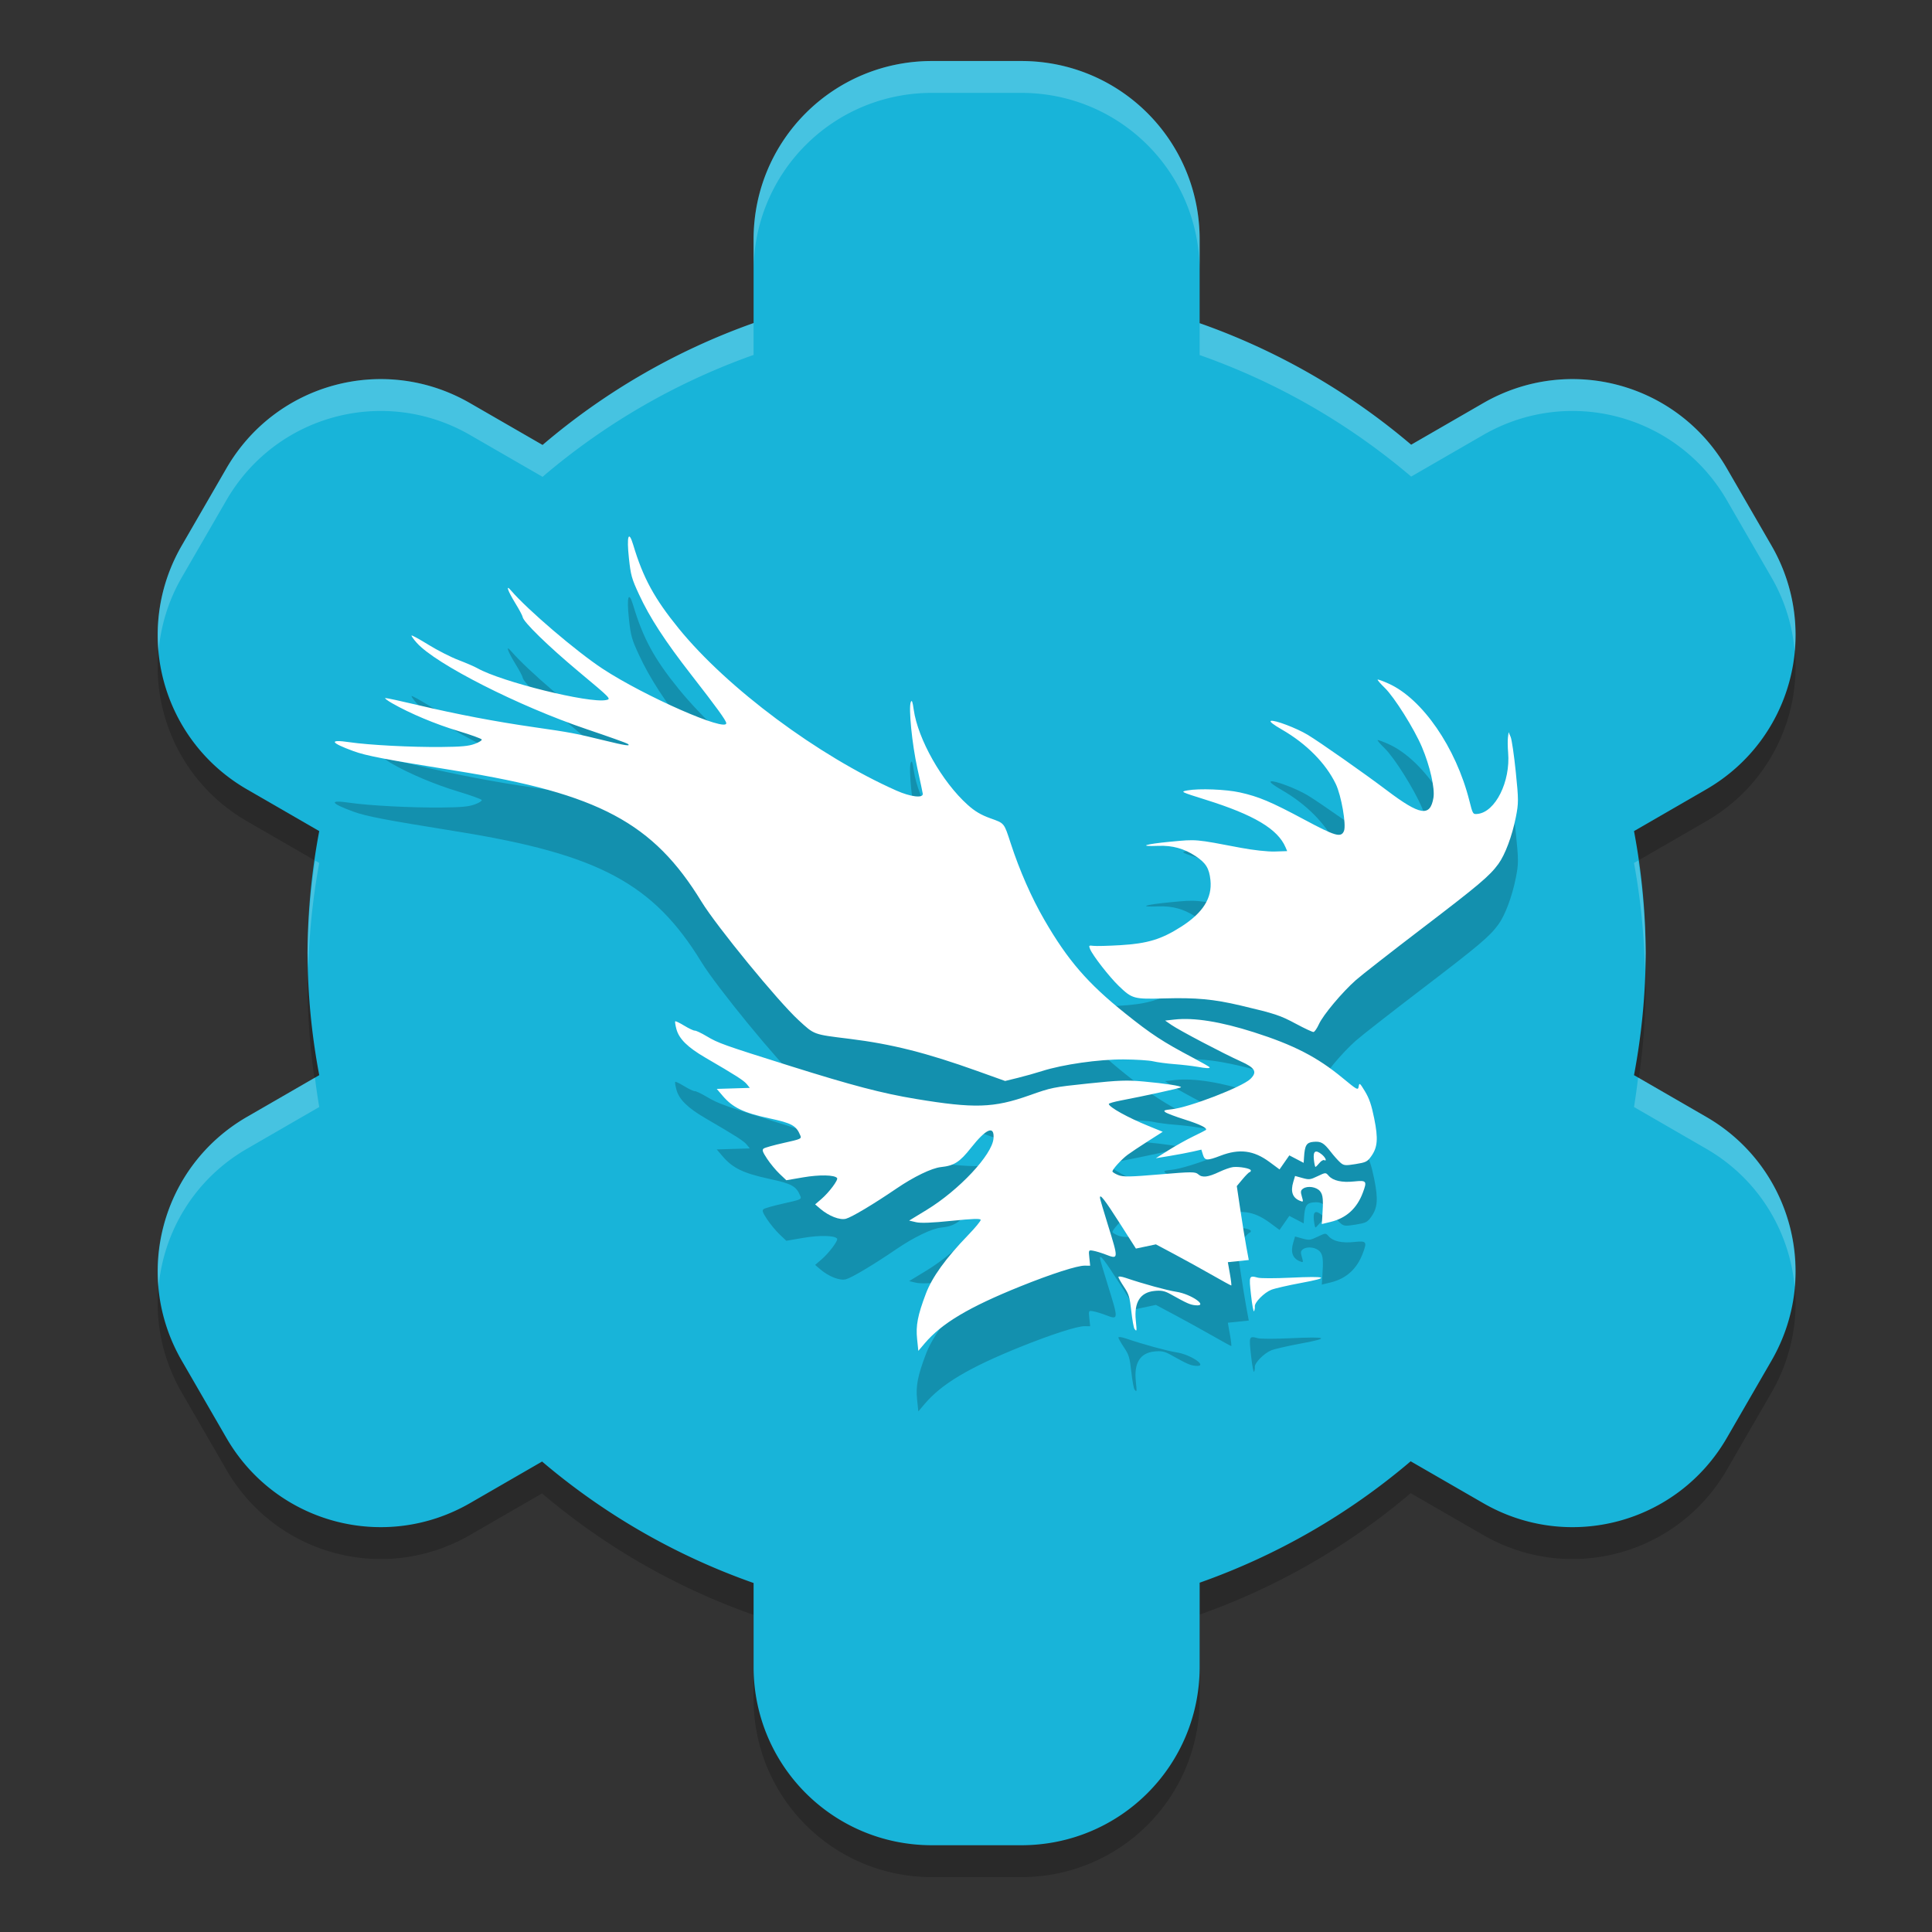 <?xml version="1.0" encoding="UTF-8" standalone="no"?>
<svg
   xmlns:dc="http://purl.org/dc/elements/1.1/"
   xmlns:cc="http://creativecommons.org/ns#"
   xmlns:rdf="http://www.w3.org/1999/02/22-rdf-syntax-ns#"
   xmlns:svg="http://www.w3.org/2000/svg"
   xmlns="http://www.w3.org/2000/svg"
   xmlns:sodipodi="http://sodipodi.sourceforge.net/DTD/sodipodi-0.dtd"
   xmlns:inkscape="http://www.inkscape.org/namespaces/inkscape"
   inkscape:version="1.0.2 (e86c870879, 2021-01-15)"
   sodipodi:docname="ayguci.svg"
   id="svg12"
   version="1"
   height="48"
   width="48">
  <rect width="100%" height="100%" fill="#333333" stroke="none"/>
  <defs
     id="defs16">
    <rect
       id="rect22"
       height="66.773"
       width="60.394"
       y="14.351"
       x="-35.654" />
    <rect
       x="-35.654"
       y="14.351"
       width="60.394"
       height="66.773"
       id="rect30" />
  </defs>
  <sodipodi:namedview
     inkscape:current-layer="svg12"
     inkscape:window-maximized="0"
     inkscape:window-y="72"
     inkscape:window-x="0"
     inkscape:cy="34.560592"
     inkscape:cx="30.117327"
     inkscape:zoom="9.5580456"
     showgrid="false"
     id="namedview14"
     inkscape:window-height="951"
     inkscape:window-width="1319"
     inkscape:pageshadow="2"
     inkscape:pageopacity="0"
     guidetolerance="10"
     gridtolerance="10"
     objecttolerance="10"
     borderopacity="1"
     bordercolor="#666666"
     pagecolor="#ffffff"
     inkscape:document-rotation="0" />
  <g
     id="g841"
     transform="matrix(0.094,0,0,0.094,0.157,0.012)">
    <path
       style="opacity:0.2;stroke-width:8.421"
       d="m 244.663,24.421 c -26.125,0 -47.155,21.029 -47.155,47.155 V 93.681 A 176.842,176.842 0 0 0 141.735,125.901 L 122.574,114.849 C 99.949,101.786 71.212,109.493 58.15,132.118 l -11.793,20.395 c -13.063,22.625 -5.356,51.362 17.27,64.424 l 19.079,11.02 a 176.842,176.842 0 0 0 -3.092,32.253 176.842,176.842 0 0 0 3.092,32.253 L 63.627,303.484 c -22.625,13.063 -30.332,41.799 -17.27,64.424 l 11.793,20.395 c 13.063,22.625 41.799,30.332 64.424,17.27 l 19.03,-10.987 a 176.842,176.842 0 0 0 55.905,32.105 v 22.155 c 0,26.125 21.029,47.155 47.155,47.155 h 23.586 c 26.125,0 47.155,-21.029 47.155,-47.155 v -22.237 a 176.842,176.842 0 0 0 55.773,-32.089 l 19.161,11.053 c 22.625,13.063 51.362,5.356 64.424,-17.27 l 11.793,-20.395 c 13.063,-22.625 5.356,-51.362 -17.27,-64.424 l -19.079,-11.02 a 176.842,176.842 0 0 0 3.092,-32.253 176.842,176.842 0 0 0 -3.092,-32.253 l 19.079,-11.02 c 22.625,-13.063 30.332,-41.799 17.27,-64.424 l -11.793,-20.395 c -13.063,-22.625 -41.799,-30.332 -64.424,-17.27 l -19.03,10.987 A 176.842,176.842 0 0 0 315.403,93.714 V 71.576 c 0,-26.125 -21.029,-47.155 -47.155,-47.155 z"
       id="path2" />
    <path
       style="fill:#18b4d9;stroke-width:8.421"
       d="m 244.663,16 c -26.125,0 -47.155,21.029 -47.155,47.155 V 85.26 A 176.842,176.842 0 0 0 141.735,117.48 L 122.574,106.428 C 99.949,93.365 71.212,101.072 58.15,123.697 l -11.793,20.395 c -13.063,22.625 -5.356,51.362 17.27,64.424 l 19.079,11.02 a 176.842,176.842 0 0 0 -3.092,32.253 176.842,176.842 0 0 0 3.092,32.253 L 63.627,295.062 c -22.625,13.063 -30.332,41.799 -17.27,64.424 l 11.793,20.395 c 13.063,22.625 41.799,30.332 64.424,17.27 l 19.03,-10.987 a 176.842,176.842 0 0 0 55.905,32.105 v 22.155 c 0,26.125 21.029,47.155 47.155,47.155 h 23.586 c 26.125,0 47.155,-21.029 47.155,-47.155 V 418.188 a 176.842,176.842 0 0 0 55.773,-32.089 l 19.161,11.053 c 22.625,13.063 51.362,5.356 64.424,-17.27 l 11.793,-20.395 c 13.063,-22.625 5.356,-51.362 -17.27,-64.424 l -19.079,-11.02 a 176.842,176.842 0 0 0 3.092,-32.253 176.842,176.842 0 0 0 -3.092,-32.253 l 19.079,-11.02 c 22.625,-13.063 30.332,-41.799 17.27,-64.424 L 454.761,123.697 C 441.699,101.072 412.962,93.365 390.337,106.428 l -19.03,10.987 A 176.842,176.842 0 0 0 315.403,85.293 V 63.155 C 315.403,37.029 294.374,16 268.248,16 Z"
       id="path4" />
    <path
       style="opacity:0.2;fill:#ffffff;stroke-width:8.421"
       d="m 244.663,16 c -26.125,0 -47.155,21.029 -47.155,47.155 v 8.421 c 0,-26.125 21.029,-47.155 47.155,-47.155 h 23.586 c 26.125,0 47.155,21.029 47.155,47.155 V 63.155 C 315.403,37.029 294.374,16 268.248,16 Z M 197.508,85.26 A 176.842,176.842 0 0 0 141.735,117.48 L 122.574,106.428 C 99.949,93.365 71.212,101.072 58.15,123.697 l -11.793,20.395 c -5.081,8.8 -6.978,18.527 -6.118,27.895 0.587,-6.651 2.549,-13.291 6.118,-19.474 l 11.793,-20.395 c 13.063,-22.625 41.799,-30.332 64.424,-17.27 l 19.161,11.053 A 176.842,176.842 0 0 1 197.508,93.681 Z m 117.895,0.033 v 8.421 a 176.842,176.842 0 0 1 55.905,32.122 l 19.03,-10.987 c 22.625,-13.063 51.362,-5.356 64.424,17.27 l 11.793,20.395 c 3.569,6.182 5.531,12.823 6.118,19.474 0.859,-9.368 -1.038,-19.094 -6.118,-27.895 L 454.761,123.697 C 441.699,101.072 412.962,93.365 390.337,106.428 l -19.03,10.987 A 176.842,176.842 0 0 0 315.403,85.293 Z m 115.938,142.007 -1.135,0.658 a 176.842,176.842 0 0 1 2.878,28.388 176.842,176.842 0 0 0 0.214,-4.556 176.842,176.842 0 0 0 -1.957,-24.49 z m -349.72,0.033 a 176.842,176.842 0 0 0 -2.007,24.457 176.842,176.842 0 0 0 0.214,3.865 176.842,176.842 0 0 1 2.878,-27.697 z M 431.291,284.668 a 176.842,176.842 0 0 1 -1.086,7.796 l 19.079,11.02 c 13.825,7.982 22.038,21.813 23.388,36.53 1.562,-17.689 -6.945,-35.457 -23.388,-44.951 z M 81.571,284.7 63.627,295.062 c -16.443,9.493 -24.95,27.262 -23.388,44.951 1.35,-14.717 9.563,-28.548 23.388,-36.53 l 19.079,-11.02 a 176.842,176.842 0 0 1 -1.135,-7.763 z"
       id="path6" />
    <path
       style="fill:#000000;fill-opacity:0.2;stroke-width:0.444"
       d="m 298.193,367.119 c -0.216,-0.279 -0.6,-2.399 -0.854,-4.71 -0.408,-3.703 -0.635,-4.461 -1.915,-6.38 -0.799,-1.198 -1.474,-2.38 -1.499,-2.628 -0.026,-0.248 0.838,-0.149 1.92,0.219 4.625,1.575 10.912,3.301 13.394,3.678 3.965,0.602 8.675,3.929 5.046,3.564 -1.435,-0.144 -2.164,-0.47 -6.691,-2.991 -1.453,-0.809 -2.363,-0.982 -4.165,-0.795 -3.736,0.389 -5.387,3.005 -4.902,7.765 0.296,2.934 0.279,3.071 -0.334,2.276 z m -57.465,2.682 c -0.373,-3.584 0.145,-6.27 2.317,-12.01 1.655,-4.375 5.261,-9.366 11.218,-15.53 1.828,-1.892 3.299,-3.678 3.268,-3.969 -0.041,-0.391 -2.05,-0.325 -7.674,0.252 -5.277,0.542 -8.173,0.652 -9.427,0.359 l -1.81,-0.423 4.599,-2.802 c 8.594,-5.237 17.345,-14.576 17.697,-18.886 0.291,-3.557 -1.909,-2.654 -5.926,2.432 -3.005,3.805 -4.474,4.747 -7.983,5.117 -2.415,0.256 -7.176,2.557 -11.762,5.688 -5.95,4.061 -11.762,7.535 -13.322,7.962 -1.592,0.436 -4.529,-0.701 -6.783,-2.627 l -1.364,-1.166 1.66,-1.426 c 2.02,-1.736 4.507,-5.059 4.141,-5.533 -0.651,-0.844 -4.633,-0.928 -8.953,-0.189 l -4.465,0.764 -1.787,-1.695 c -0.983,-0.932 -2.46,-2.715 -3.283,-3.963 -1.209,-1.832 -1.388,-2.353 -0.933,-2.708 0.31,-0.242 2.705,-0.916 5.323,-1.497 4.53,-1.006 4.742,-1.101 4.385,-1.961 -1.091,-2.635 -2.207,-3.25 -8.25,-4.548 -6.751,-1.451 -9.635,-2.842 -12.252,-5.908 l -1.587,-1.86 4.369,-0.134 4.369,-0.134 -0.804,-0.989 c -0.789,-0.971 -2.883,-2.311 -10.929,-6.992 -4.702,-2.736 -6.975,-4.975 -7.668,-7.552 -0.272,-1.014 -0.418,-1.94 -0.323,-2.056 0.095,-0.117 1.175,0.4 2.401,1.149 1.226,0.748 2.476,1.335 2.777,1.304 0.302,-0.032 1.707,0.633 3.123,1.476 3.108,1.851 4.404,2.313 22.012,7.85 16.455,5.174 24.388,7.255 33.261,8.725 15.5,2.567 20.578,2.408 30.034,-0.94 5.874,-2.08 6.268,-2.159 15.521,-3.132 8.083,-0.85 10.263,-0.928 14.676,-0.53 5.79,0.523 10.146,1.201 9.873,1.538 -0.176,0.217 -9.595,2.28 -15.934,3.49 -1.745,0.333 -3.159,0.741 -3.142,0.907 0.089,0.859 4.999,3.583 10.494,5.822 l 3.764,1.534 -3.918,2.5 c -2.155,1.375 -4.571,2.987 -5.368,3.581 -1.636,1.22 -4.059,3.887 -4.005,4.408 0.019,0.189 0.717,0.62 1.551,0.958 1.26,0.511 3.091,0.481 10.893,-0.182 8.5,-0.721 9.457,-0.725 10.22,-0.04 1.078,0.967 2.561,0.799 5.585,-0.631 1.331,-0.63 2.972,-1.201 3.646,-1.27 1.716,-0.175 4.625,0.366 4.677,0.87 0.025,0.231 -0.111,0.437 -0.3,0.457 -0.189,0.02 -1.033,0.86 -1.875,1.868 l -1.531,1.832 0.951,6.375 c 0.523,3.506 1.236,7.902 1.584,9.769 l 0.633,3.394 -2.767,0.288 -2.767,0.288 0.543,3.068 c 0.299,1.688 0.459,3.077 0.355,3.088 -0.104,0.012 -2.365,-1.224 -5.025,-2.744 -2.66,-1.52 -7.098,-3.969 -9.862,-5.444 l -5.025,-2.681 -2.641,0.557 -2.641,0.557 -4.289,-6.72 c -4.016,-6.292 -5.352,-7.993 -5.196,-6.612 0.034,0.318 0.969,3.488 2.073,7.044 2.856,9.198 2.856,9.189 -0.644,7.839 -1.07,-0.412 -2.513,-0.85 -3.208,-0.974 -1.255,-0.222 -1.262,-0.209 -1.046,1.864 l 0.218,2.088 -1.452,-0.016 c -1.976,-0.021 -8.826,2.187 -17.009,5.484 -13.594,5.477 -20.776,9.754 -25.267,15.048 l -1.69,1.991 z m 88.258,-11.638 c -0.571,-5.168 -0.554,-5.222 1.848,-4.586 0.7,0.186 4.501,0.187 8.446,0.003 9.956,-0.465 10.795,-0.077 2.972,1.373 -3.468,0.643 -7.035,1.462 -7.925,1.82 -1.888,0.759 -4.435,3.339 -4.336,4.391 0.041,0.4 -0.054,0.971 -0.203,1.268 -0.149,0.297 -0.511,-1.624 -0.803,-4.269 z m 18.82,-20.501 c 0.327,-4.695 0.222,-5.964 -0.579,-6.946 -0.926,-1.136 -3.269,-1.504 -4.457,-0.699 -0.667,0.452 -0.732,0.829 -0.357,2.089 0.435,1.462 0.409,1.518 -0.525,1.136 -1.938,-0.791 -2.506,-2.42 -1.736,-4.981 l 0.473,-1.574 1.923,0.533 c 1.8,0.499 2.059,0.469 4.045,-0.479 2.109,-1.006 2.127,-1.007 2.898,-0.119 1.152,1.327 3.496,1.855 6.736,1.517 3.311,-0.345 3.474,-0.13 2.289,3.016 -1.555,4.127 -4.366,6.67 -8.482,7.672 l -2.351,0.572 z m 4.73,-14.564 c -0.576,-0.515 -1.694,-1.773 -2.485,-2.796 -1.862,-2.406 -2.594,-2.823 -4.619,-2.629 -1.799,0.172 -2.245,0.925 -2.443,4.117 l -0.089,1.431 -1.896,-0.989 -1.896,-0.989 -1.294,1.855 -1.294,1.855 -2.659,-1.965 c -4.167,-3.081 -7.95,-3.567 -12.925,-1.66 -3.573,1.37 -4.166,1.338 -4.658,-0.246 l -0.422,-1.357 -2.288,0.523 c -1.258,0.288 -3.966,0.8 -6.018,1.138 l -3.73,0.615 3.351,-2.113 c 1.843,-1.162 4.785,-2.807 6.538,-3.654 1.753,-0.847 3.259,-1.613 3.346,-1.701 0.477,-0.483 -1.531,-1.479 -5.504,-2.731 -2.462,-0.776 -4.796,-1.655 -5.187,-1.953 -0.61,-0.466 -0.368,-0.579 1.702,-0.798 4.576,-0.485 18.557,-5.874 20.744,-7.996 1.894,-1.838 1.292,-2.938 -2.549,-4.659 -4.493,-2.013 -16.176,-8.153 -18.3,-9.616 l -1.683,-1.16 2.456,-0.274 c 5.163,-0.576 12.159,0.539 20.959,3.34 10.559,3.362 16.785,6.565 23.444,12.063 3.942,3.255 4.13,3.354 4.304,2.268 0.167,-1.039 0.307,-0.928 1.669,1.323 1.123,1.857 1.717,3.596 2.427,7.113 1.094,5.415 0.909,7.688 -0.821,10.083 -1.002,1.388 -1.388,1.576 -4.12,2.016 -2.717,0.437 -3.118,0.392 -4.062,-0.452 z m -6.943,-0.769 c -0.234,-2.246 0.439,-2.676 2.093,-1.334 0.992,0.805 1.445,1.906 0.62,1.508 -0.249,-0.12 -0.816,0.228 -1.259,0.774 -0.443,0.546 -0.905,1.003 -1.026,1.016 -0.121,0.012 -0.314,-0.871 -0.428,-1.964 z m -30.9,-24.509 c -1.251,-0.223 -3.933,-0.533 -5.96,-0.689 -2.027,-0.156 -4.554,-0.492 -5.614,-0.746 -1.061,-0.254 -4.561,-0.48 -7.779,-0.5 -6.533,-0.042 -16.113,1.323 -21.596,3.078 -1.663,0.532 -4.538,1.339 -6.388,1.794 l -3.365,0.826 -7.312,-2.619 c -13.508,-4.838 -22.653,-7.142 -33.819,-8.523 -9.686,-1.197 -9.21,-1.023 -13.476,-4.941 -5.451,-5.006 -21.674,-24.819 -25.663,-31.34 -12.721,-20.8 -27.15,-28.505 -64.662,-34.532 -19.106,-3.07 -23.951,-3.998 -27.329,-5.234 -6.143,-2.249 -6.549,-3.164 -1.044,-2.354 5.13,0.755 16.318,1.339 24.238,1.266 5.363,-0.05 7.216,-0.219 8.844,-0.805 1.133,-0.408 1.983,-0.935 1.889,-1.171 -0.094,-0.236 -2.911,-1.254 -6.262,-2.262 -5.978,-1.799 -12.674,-4.609 -17.372,-7.29 -1.304,-0.744 -2.137,-1.378 -1.85,-1.408 0.287,-0.03 4.087,0.789 8.446,1.82 10.486,2.479 20.638,4.414 30.886,5.886 9.592,1.378 10.879,1.621 18.548,3.5 5.6,1.372 7.104,1.591 6.217,0.905 -0.254,-0.196 -5.146,-1.941 -10.872,-3.877 -18.009,-6.089 -39.944,-17.234 -44.918,-22.823 -0.848,-0.953 -1.467,-1.827 -1.374,-1.941 0.093,-0.115 2.101,0.986 4.461,2.445 2.361,1.459 5.924,3.275 7.918,4.034 1.994,0.76 4.244,1.732 5.002,2.161 6.373,3.606 29.517,9.337 34.021,8.425 1.415,-0.287 1.376,-0.327 -7.134,-7.433 -8.151,-6.806 -14.773,-13.258 -14.905,-14.521 -0.034,-0.322 -0.908,-1.964 -1.943,-3.649 -2.01,-3.272 -2.637,-5.111 -1.153,-3.376 4.359,5.093 17.343,16.183 24.262,20.723 11.068,7.262 32.906,16.853 32.644,14.335 -0.077,-0.745 -2.478,-4.057 -9.204,-12.7 -7.025,-9.026 -11.011,-15.157 -13.863,-21.322 -1.933,-4.178 -2.165,-5.011 -2.654,-9.52 -0.638,-5.889 -0.083,-7.616 1.139,-3.539 2.608,8.711 5.592,14.188 12.049,22.116 12.848,15.777 36.836,33.635 57.514,42.817 3.742,1.662 7.09,2.064 6.963,0.838 -0.029,-0.28 -0.665,-3.272 -1.413,-6.65 -1.432,-6.464 -2.39,-16.143 -1.745,-17.619 0.272,-0.621 0.458,-0.127 0.763,2.027 1.107,7.815 7.48,19.073 14.231,25.14 1.93,1.734 3.541,2.69 6.056,3.592 3.727,1.337 3.568,1.142 5.333,6.558 2.362,7.249 5.477,14.336 8.91,20.275 6.175,10.681 11.453,16.784 21.395,24.74 6.917,5.535 9.892,7.482 17.91,11.721 2.404,1.271 4.38,2.405 4.392,2.52 0.034,0.325 -0.891,0.281 -3.365,-0.16 z m 26.185,-11.338 c -4.19,-2.254 -5.546,-2.703 -14.641,-4.846 -7.117,-1.677 -11.764,-2.111 -20.122,-1.878 -8.126,0.227 -8.543,0.114 -12.065,-3.269 -2.496,-2.397 -6.909,-8.066 -7.607,-9.771 -0.388,-0.948 -0.325,-1.01 0.877,-0.851 0.712,0.094 3.917,0.013 7.121,-0.178 7.199,-0.431 10.847,-1.539 16.087,-4.888 5.779,-3.693 8.221,-7.583 7.729,-12.306 -0.326,-3.127 -1.204,-4.546 -3.925,-6.339 -3.06,-2.016 -6.136,-2.865 -9.852,-2.72 -5.555,0.218 -3.578,-0.453 3.234,-1.097 6.949,-0.657 6.357,-0.709 18.582,1.617 3.234,0.615 7.107,1.038 8.968,0.978 l 3.275,-0.105 -0.436,-1.021 c -2.053,-4.809 -8.322,-8.55 -20.98,-12.521 -6.85,-2.149 -6.871,-2.16 -4.908,-2.511 3.069,-0.55 10.126,-0.276 13.802,0.535 4.975,1.098 8.281,2.491 17.021,7.176 8.227,4.41 9.759,4.849 10.51,3.01 0.651,-1.595 -0.701,-9.365 -2.157,-12.393 -2.634,-5.479 -7.766,-10.667 -14.237,-14.394 -2.33,-1.342 -3.364,-2.159 -2.916,-2.305 0.938,-0.306 6.759,1.899 9.732,3.688 3.156,1.898 15.029,10.232 20.895,14.666 8.815,6.663 11.471,7.087 12.332,1.967 0.418,-2.488 -0.919,-8.386 -3.037,-13.39 -2.05,-4.844 -7.309,-13.218 -9.839,-15.666 -1.12,-1.084 -1.965,-2.059 -1.878,-2.167 0.087,-0.107 1.421,0.378 2.964,1.078 8.886,4.036 17.736,16.882 21.271,30.876 0.915,3.622 0.944,3.669 2.186,3.54 4.708,-0.491 8.72,-8.548 8.073,-16.211 -0.125,-1.477 -0.146,-3.296 -0.048,-4.043 l 0.18,-1.358 0.539,1.283 c 0.296,0.706 0.904,4.861 1.35,9.234 0.753,7.373 0.754,8.241 0.018,11.956 -0.987,4.979 -2.833,9.918 -4.624,12.37 -2.321,3.178 -5.123,5.542 -20.295,17.121 -8.072,6.161 -15.872,12.255 -17.334,13.544 -3.614,3.185 -8.686,9.232 -9.798,11.681 -0.502,1.106 -1.144,2.034 -1.427,2.064 -0.283,0.029 -2.36,-0.94 -4.617,-2.154 z"
       id="path860"
       inkscape:connector-curvature="0" />
    <path
       style="fill:#ffffff;fill-opacity:1;stroke-width:0.444"
       d="m 298.193,351.119 c -0.216,-0.279 -0.6,-2.399 -0.854,-4.71 -0.408,-3.703 -0.635,-4.461 -1.915,-6.38 -0.799,-1.198 -1.474,-2.38 -1.499,-2.628 -0.026,-0.248 0.838,-0.149 1.92,0.219 4.625,1.575 10.912,3.301 13.394,3.678 3.965,0.602 8.675,3.929 5.046,3.564 -1.435,-0.144 -2.164,-0.47 -6.691,-2.991 -1.453,-0.809 -2.363,-0.982 -4.165,-0.795 -3.736,0.389 -5.387,3.005 -4.902,7.765 0.296,2.934 0.279,3.071 -0.334,2.276 z m -57.465,2.682 c -0.373,-3.584 0.145,-6.27 2.317,-12.01 1.655,-4.375 5.261,-9.366 11.218,-15.53 1.828,-1.892 3.299,-3.678 3.268,-3.969 -0.041,-0.391 -2.05,-0.325 -7.674,0.252 -5.277,0.542 -8.173,0.652 -9.427,0.359 l -1.81,-0.423 4.599,-2.802 c 8.594,-5.237 17.345,-14.576 17.697,-18.886 0.291,-3.557 -1.909,-2.654 -5.926,2.432 -3.005,3.805 -4.474,4.747 -7.983,5.117 -2.415,0.256 -7.176,2.557 -11.762,5.688 -5.95,4.061 -11.762,7.535 -13.322,7.962 -1.592,0.436 -4.529,-0.701 -6.783,-2.627 l -1.364,-1.166 1.66,-1.426 c 2.02,-1.736 4.507,-5.059 4.141,-5.533 -0.651,-0.844 -4.633,-0.928 -8.953,-0.189 l -4.465,0.764 -1.787,-1.695 c -0.983,-0.932 -2.46,-2.715 -3.283,-3.963 -1.209,-1.832 -1.388,-2.353 -0.933,-2.708 0.31,-0.242 2.705,-0.916 5.323,-1.497 4.53,-1.006 4.742,-1.101 4.385,-1.961 -1.091,-2.635 -2.207,-3.25 -8.25,-4.548 -6.751,-1.451 -9.635,-2.842 -12.252,-5.908 l -1.587,-1.86 4.369,-0.134 4.369,-0.134 -0.804,-0.989 c -0.789,-0.971 -2.883,-2.311 -10.929,-6.992 -4.702,-2.736 -6.975,-4.975 -7.668,-7.552 -0.272,-1.014 -0.418,-1.94 -0.323,-2.056 0.095,-0.117 1.175,0.4 2.401,1.149 1.226,0.748 2.476,1.335 2.777,1.304 0.302,-0.032 1.707,0.633 3.123,1.476 3.108,1.851 4.404,2.313 22.012,7.85 16.455,5.174 24.388,7.255 33.261,8.725 15.5,2.567 20.578,2.408 30.034,-0.94 5.874,-2.08 6.268,-2.159 15.521,-3.132 8.083,-0.85 10.263,-0.928 14.676,-0.53 5.79,0.523 10.146,1.201 9.873,1.538 -0.176,0.217 -9.595,2.28 -15.934,3.49 -1.745,0.333 -3.159,0.741 -3.142,0.907 0.089,0.859 4.999,3.583 10.494,5.822 l 3.764,1.534 -3.918,2.5 c -2.155,1.375 -4.571,2.987 -5.368,3.581 -1.636,1.22 -4.059,3.887 -4.005,4.408 0.019,0.189 0.717,0.62 1.551,0.958 1.26,0.511 3.091,0.481 10.893,-0.182 8.5,-0.721 9.457,-0.725 10.22,-0.04 1.078,0.967 2.561,0.799 5.585,-0.631 1.331,-0.63 2.972,-1.201 3.646,-1.27 1.716,-0.175 4.625,0.366 4.677,0.87 0.025,0.231 -0.111,0.437 -0.3,0.457 -0.189,0.02 -1.033,0.86 -1.875,1.868 l -1.531,1.832 0.951,6.375 c 0.523,3.506 1.236,7.902 1.584,9.769 l 0.633,3.394 -2.767,0.288 -2.767,0.288 0.543,3.068 c 0.299,1.688 0.459,3.077 0.355,3.088 -0.104,0.012 -2.365,-1.224 -5.025,-2.744 -2.66,-1.52 -7.098,-3.969 -9.862,-5.444 l -5.025,-2.681 -2.641,0.557 -2.641,0.557 -4.289,-6.72 c -4.016,-6.292 -5.352,-7.993 -5.196,-6.612 0.034,0.318 0.969,3.488 2.073,7.044 2.856,9.198 2.856,9.189 -0.644,7.839 -1.07,-0.412 -2.513,-0.85 -3.208,-0.974 -1.255,-0.222 -1.262,-0.209 -1.046,1.864 l 0.218,2.088 -1.452,-0.016 c -1.976,-0.021 -8.826,2.187 -17.009,5.484 -13.594,5.477 -20.776,9.754 -25.267,15.048 l -1.69,1.991 z m 88.258,-11.638 c -0.571,-5.168 -0.554,-5.222 1.848,-4.586 0.7,0.186 4.501,0.187 8.446,0.003 9.956,-0.465 10.795,-0.077 2.972,1.373 -3.468,0.643 -7.035,1.462 -7.925,1.82 -1.888,0.759 -4.435,3.339 -4.336,4.391 0.041,0.4 -0.054,0.971 -0.203,1.268 -0.149,0.297 -0.511,-1.624 -0.803,-4.269 z m 18.82,-20.501 c 0.327,-4.695 0.222,-5.964 -0.579,-6.946 -0.926,-1.136 -3.269,-1.504 -4.457,-0.699 -0.667,0.452 -0.732,0.829 -0.357,2.089 0.435,1.462 0.409,1.518 -0.525,1.136 -1.938,-0.791 -2.506,-2.42 -1.736,-4.981 l 0.473,-1.574 1.923,0.533 c 1.8,0.499 2.059,0.469 4.045,-0.479 2.109,-1.006 2.127,-1.007 2.898,-0.119 1.152,1.327 3.496,1.855 6.736,1.517 3.311,-0.345 3.474,-0.13 2.289,3.016 -1.555,4.127 -4.366,6.67 -8.482,7.672 l -2.351,0.572 z m 4.73,-14.564 c -0.576,-0.515 -1.694,-1.773 -2.485,-2.796 -1.862,-2.406 -2.594,-2.823 -4.619,-2.629 -1.799,0.172 -2.245,0.925 -2.443,4.117 l -0.089,1.431 -1.896,-0.989 -1.896,-0.989 -1.294,1.855 -1.294,1.855 -2.659,-1.965 c -4.167,-3.081 -7.95,-3.567 -12.925,-1.66 -3.573,1.37 -4.166,1.338 -4.658,-0.246 l -0.422,-1.357 -2.288,0.523 c -1.258,0.288 -3.966,0.8 -6.018,1.138 l -3.73,0.615 3.351,-2.113 c 1.843,-1.162 4.785,-2.807 6.538,-3.654 1.753,-0.847 3.259,-1.613 3.346,-1.701 0.477,-0.483 -1.531,-1.479 -5.504,-2.731 -2.462,-0.776 -4.796,-1.655 -5.187,-1.953 -0.61,-0.466 -0.368,-0.579 1.702,-0.798 4.576,-0.485 18.557,-5.874 20.744,-7.996 1.894,-1.838 1.292,-2.938 -2.549,-4.659 -4.493,-2.013 -16.176,-8.153 -18.3,-9.616 l -1.683,-1.16 2.456,-0.274 c 5.163,-0.576 12.159,0.539 20.959,3.34 10.559,3.362 16.785,6.565 23.444,12.063 3.942,3.255 4.13,3.354 4.304,2.268 0.167,-1.039 0.307,-0.928 1.669,1.323 1.123,1.857 1.717,3.596 2.427,7.113 1.094,5.415 0.909,7.688 -0.821,10.083 -1.002,1.388 -1.388,1.576 -4.12,2.016 -2.717,0.437 -3.118,0.392 -4.062,-0.452 z m -6.943,-0.769 c -0.234,-2.246 0.439,-2.676 2.093,-1.334 0.992,0.805 1.445,1.906 0.62,1.508 -0.249,-0.12 -0.816,0.228 -1.259,0.774 -0.443,0.546 -0.905,1.003 -1.026,1.016 -0.121,0.012 -0.314,-0.871 -0.428,-1.964 z m -30.9,-24.509 c -1.251,-0.223 -3.933,-0.533 -5.96,-0.689 -2.027,-0.156 -4.554,-0.492 -5.614,-0.746 -1.061,-0.254 -4.561,-0.48 -7.779,-0.5 -6.533,-0.042 -16.113,1.323 -21.596,3.078 -1.663,0.532 -4.538,1.339 -6.388,1.794 l -3.365,0.826 -7.312,-2.619 c -13.508,-4.838 -22.653,-7.142 -33.819,-8.523 -9.686,-1.197 -9.21,-1.023 -13.476,-4.941 -5.451,-5.006 -21.674,-24.819 -25.663,-31.34 -12.721,-20.8 -27.15,-28.505 -64.662,-34.532 -19.106,-3.07 -23.951,-3.998 -27.329,-5.234 -6.143,-2.249 -6.549,-3.164 -1.044,-2.354 5.13,0.755 16.318,1.339 24.238,1.266 5.363,-0.05 7.216,-0.219 8.844,-0.805 1.133,-0.408 1.983,-0.935 1.889,-1.171 -0.094,-0.236 -2.911,-1.254 -6.262,-2.262 -5.978,-1.799 -12.674,-4.609 -17.372,-7.29 -1.304,-0.744 -2.137,-1.378 -1.85,-1.408 0.287,-0.03 4.087,0.789 8.446,1.82 10.486,2.479 20.638,4.414 30.886,5.886 9.592,1.378 10.879,1.621 18.548,3.5 5.6,1.372 7.104,1.591 6.217,0.905 -0.254,-0.196 -5.146,-1.941 -10.872,-3.877 -18.009,-6.089 -39.944,-17.234 -44.918,-22.823 -0.848,-0.953 -1.467,-1.827 -1.374,-1.941 0.093,-0.115 2.101,0.986 4.461,2.445 2.361,1.459 5.924,3.275 7.918,4.034 1.994,0.76 4.244,1.732 5.002,2.161 6.373,3.606 29.517,9.337 34.021,8.425 1.415,-0.287 1.376,-0.327 -7.134,-7.433 -8.151,-6.806 -14.773,-13.258 -14.905,-14.521 -0.034,-0.322 -0.908,-1.964 -1.943,-3.649 -2.01,-3.272 -2.637,-5.111 -1.153,-3.376 4.359,5.093 17.343,16.183 24.262,20.723 11.068,7.262 32.906,16.853 32.644,14.335 -0.077,-0.745 -2.478,-4.057 -9.204,-12.7 -7.025,-9.026 -11.011,-15.157 -13.863,-21.322 -1.933,-4.178 -2.165,-5.011 -2.654,-9.52 -0.638,-5.889 -0.083,-7.616 1.139,-3.539 2.608,8.711 5.592,14.188 12.049,22.116 12.848,15.777 36.836,33.635 57.514,42.817 3.742,1.662 7.09,2.064 6.963,0.838 -0.029,-0.28 -0.665,-3.272 -1.413,-6.65 -1.432,-6.464 -2.39,-16.143 -1.745,-17.619 0.272,-0.621 0.458,-0.127 0.763,2.027 1.107,7.815 7.48,19.073 14.231,25.14 1.93,1.734 3.541,2.69 6.056,3.592 3.727,1.337 3.568,1.142 5.333,6.558 2.362,7.249 5.477,14.336 8.91,20.275 6.175,10.681 11.453,16.784 21.395,24.74 6.917,5.535 9.892,7.482 17.91,11.721 2.404,1.271 4.38,2.405 4.392,2.52 0.034,0.325 -0.891,0.281 -3.365,-0.16 z m 26.185,-11.338 c -4.19,-2.254 -5.546,-2.703 -14.641,-4.846 -7.117,-1.677 -11.764,-2.111 -20.122,-1.878 -8.126,0.227 -8.543,0.114 -12.065,-3.269 -2.496,-2.397 -6.909,-8.066 -7.607,-9.771 -0.388,-0.948 -0.325,-1.01 0.877,-0.851 0.712,0.094 3.917,0.013 7.121,-0.178 7.199,-0.431 10.847,-1.539 16.087,-4.888 5.779,-3.693 8.221,-7.583 7.729,-12.306 -0.326,-3.127 -1.204,-4.546 -3.925,-6.339 -3.06,-2.016 -6.136,-2.865 -9.852,-2.72 -5.555,0.218 -3.578,-0.453 3.234,-1.097 6.949,-0.657 6.357,-0.709 18.582,1.617 3.234,0.615 7.107,1.038 8.968,0.978 l 3.275,-0.105 -0.436,-1.021 c -2.053,-4.809 -8.322,-8.55 -20.98,-12.521 -6.85,-2.149 -6.871,-2.16 -4.908,-2.511 3.069,-0.55 10.126,-0.276 13.802,0.535 4.975,1.098 8.281,2.491 17.021,7.176 8.227,4.41 9.759,4.849 10.51,3.01 0.651,-1.595 -0.701,-9.365 -2.157,-12.393 -2.634,-5.479 -7.766,-10.667 -14.237,-14.394 -2.33,-1.342 -3.364,-2.159 -2.916,-2.305 0.938,-0.306 6.759,1.899 9.732,3.688 3.156,1.898 15.029,10.232 20.895,14.666 8.815,6.663 11.471,7.087 12.332,1.967 0.418,-2.488 -0.919,-8.386 -3.037,-13.39 -2.05,-4.844 -7.309,-13.218 -9.839,-15.666 -1.12,-1.084 -1.965,-2.059 -1.878,-2.167 0.087,-0.107 1.421,0.378 2.964,1.078 8.886,4.036 17.736,16.882 21.271,30.876 0.915,3.622 0.944,3.669 2.186,3.54 4.708,-0.491 8.72,-8.548 8.073,-16.211 -0.125,-1.477 -0.146,-3.296 -0.048,-4.043 l 0.18,-1.358 0.539,1.283 c 0.296,0.706 0.904,4.861 1.35,9.234 0.753,7.373 0.754,8.241 0.018,11.956 -0.987,4.979 -2.833,9.918 -4.624,12.37 -2.321,3.178 -5.123,5.542 -20.295,17.121 -8.072,6.161 -15.872,12.255 -17.334,13.544 -3.614,3.185 -8.686,9.232 -9.798,11.681 -0.502,1.106 -1.144,2.034 -1.427,2.064 -0.283,0.029 -2.36,-0.94 -4.617,-2.154 z"
       id="path4487"
       inkscape:connector-curvature="0" />
  </g>
</svg>
